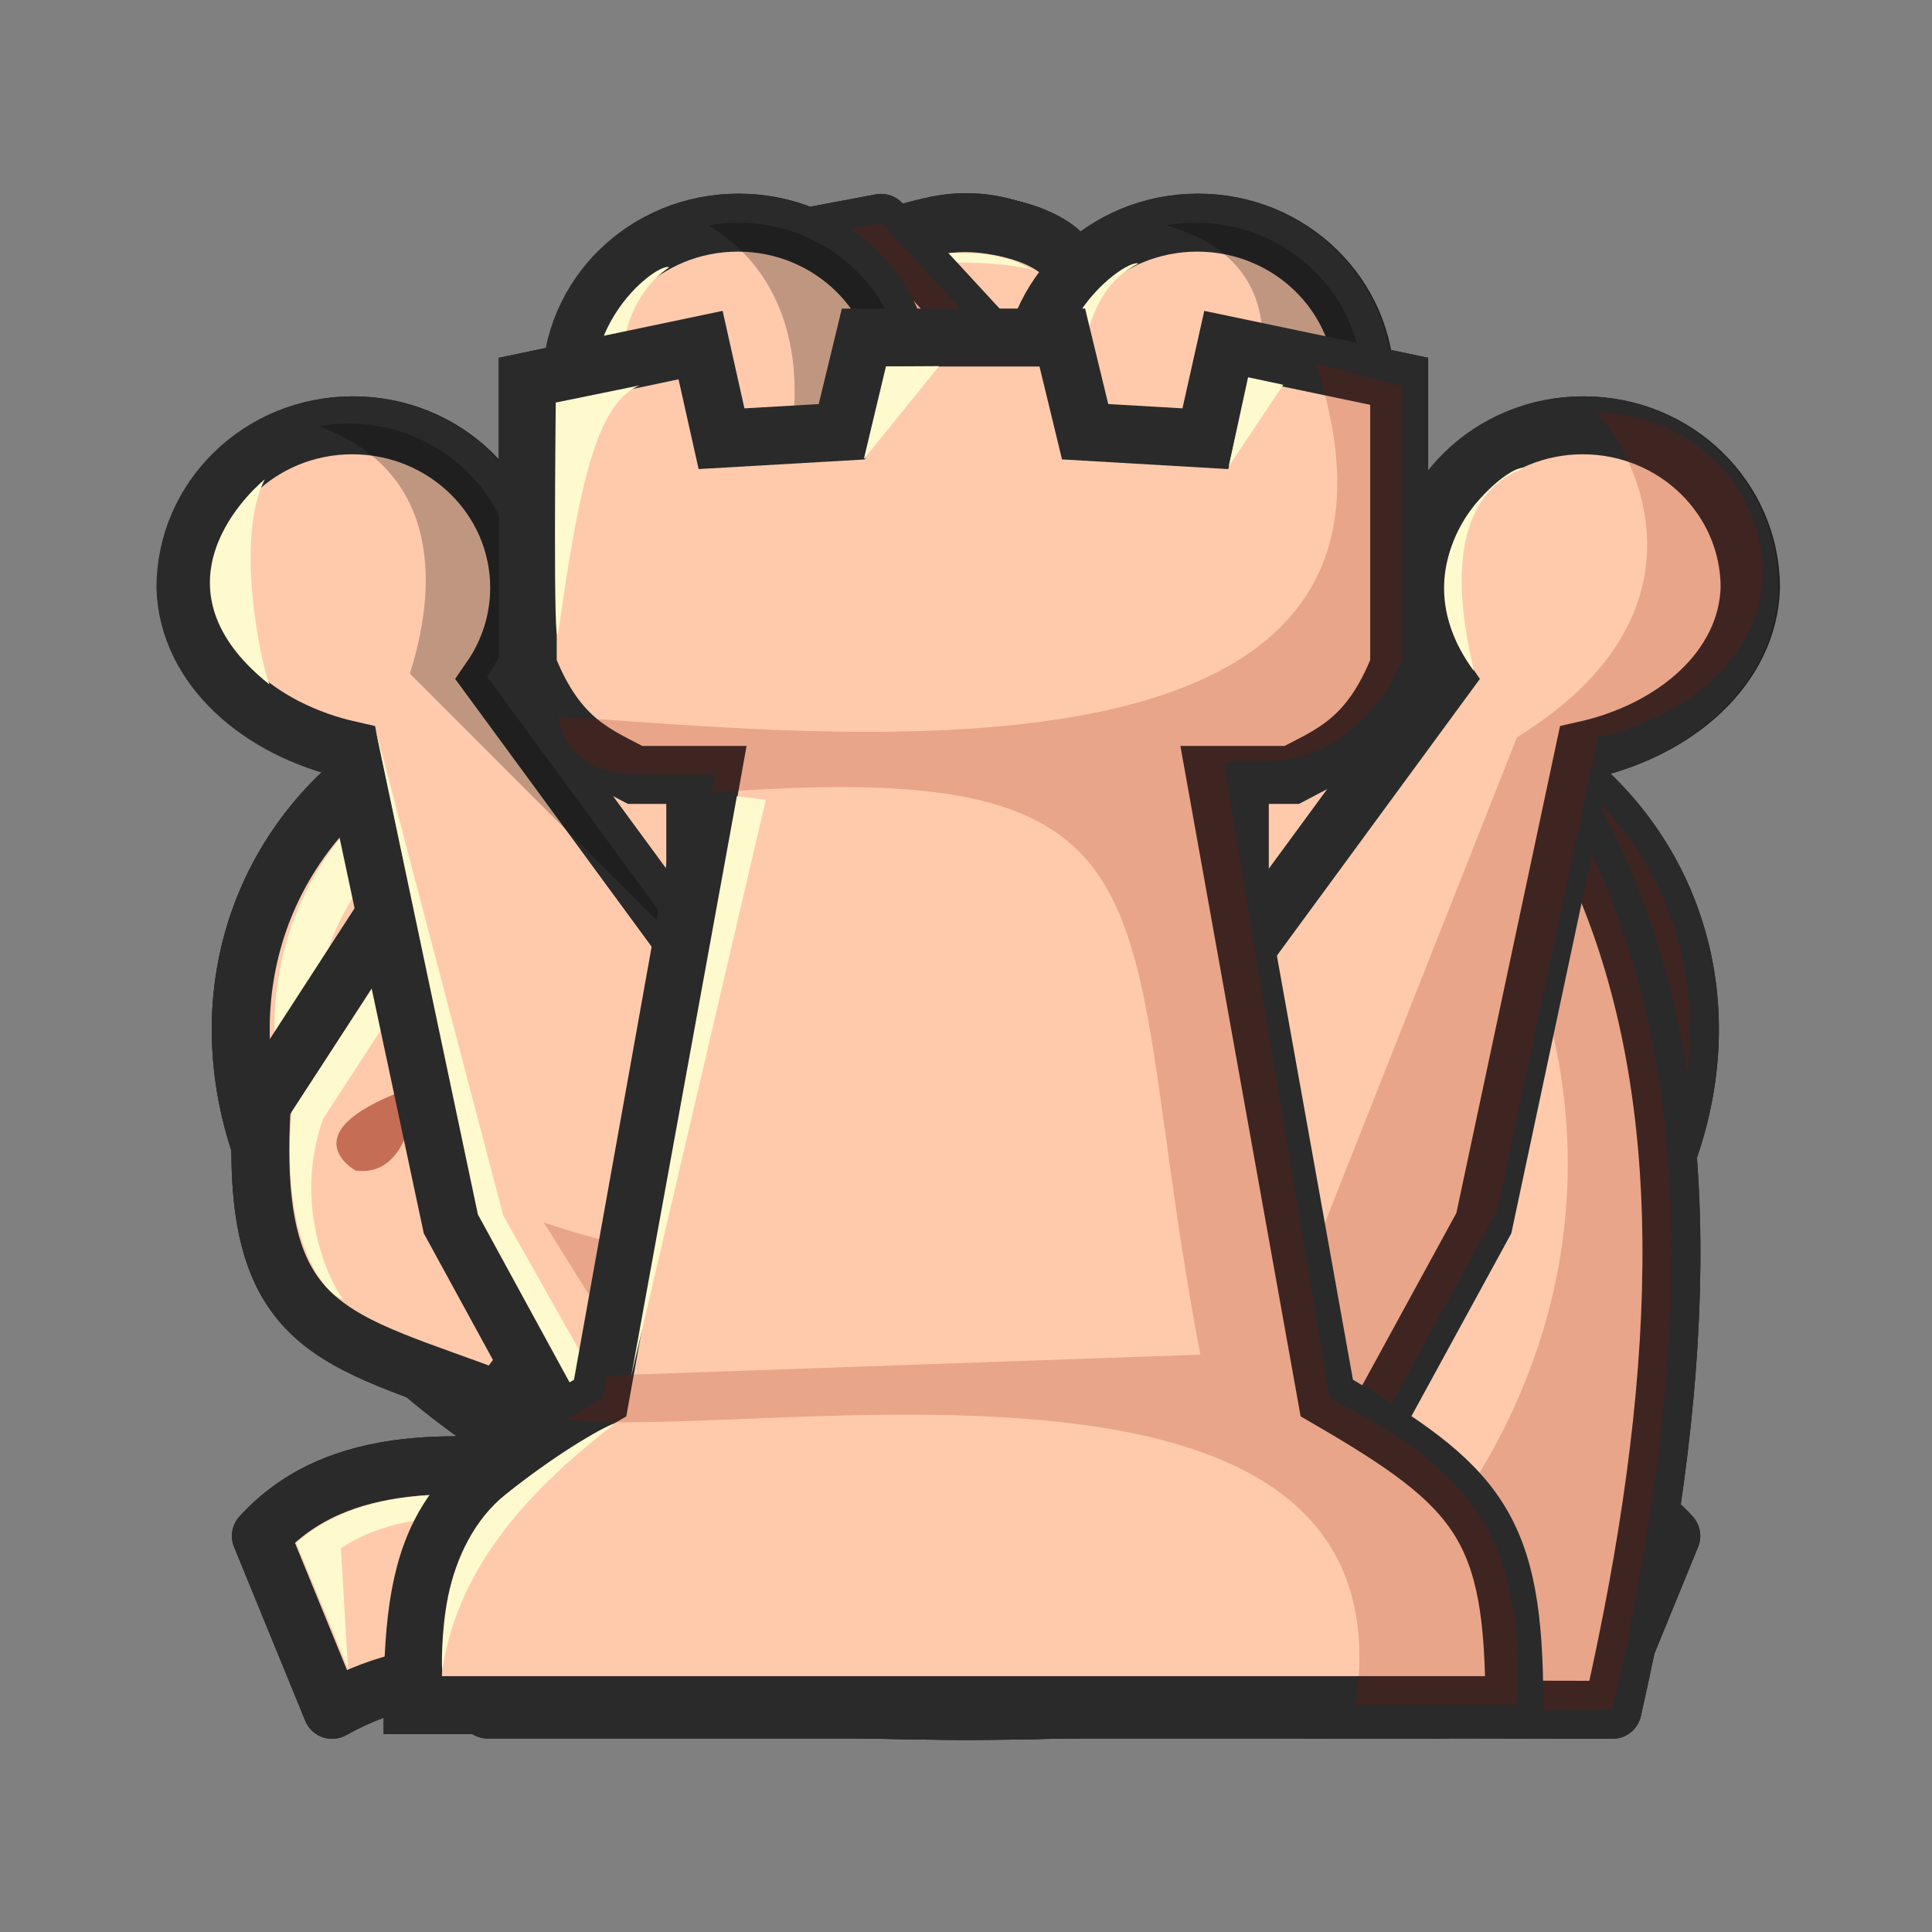 <svg xmlns="http://www.w3.org/2000/svg" width="40" height="40" viewbox="0.0 0.0 50.0 50.0">
  <rect width="100%" height="100%" fill="#808080" stroke="none"/>
  <g id="bb" fill="none" transform="scale(0.8 0.8)">
    <path fill-rule="evenodd" clip-rule="evenodd" d="M25.004 5.75C23.321 5.75 21.957 6.848 21.957 8.203C21.957 8.706 22.151 9.196 22.511 9.608C19.97 12.914 13.73 19.408 13.525 25.944C13.439 29.319 17.459 34.667 17.633 35.203C17.807 35.739 18.965 36.137 20.901 36.38C19.571 40.971 10.803 35.301 6.754 39.751L8.596 44.25C14.169 41.128 18.563 47.399 25.005 40.828V40.83C31.446 47.399 35.84 41.128 41.412 44.25L43.254 39.751C39.204 35.302 30.437 40.971 29.106 36.38C31.042 36.137 32.2 35.739 32.374 35.203C32.549 34.667 36.568 29.319 36.482 25.944C36.278 19.408 30.037 12.915 27.496 9.608C27.856 9.196 28.05 8.706 28.05 8.203C28.05 6.849 26.687 5.75 25.004 5.75L25.004 5.75Z" fill="#3D506C" stroke="#1E1E1E" stroke-width="1.5" stroke-linejoin="round" />
    <path opacity="0.5" fill-rule="evenodd" clip-rule="evenodd" d="M25.004 21.106C24.305 21.106 23.985 21.448 23.985 22.131V24.584H21.596C20.956 24.584 20.635 24.895 20.635 25.515C20.635 26.137 20.956 26.447 21.596 26.447H23.985V28.9C23.985 29.583 24.334 29.925 25.004 29.925C25.674 29.925 26.023 29.583 26.023 28.9V26.447H28.499C29.111 26.447 29.431 26.137 29.431 25.515C29.431 24.895 29.111 24.584 28.499 24.584H26.023V22.131C26.023 21.448 25.674 21.106 25.004 21.106Z" fill="#0A0020" />
    <path opacity="0.25" fill-rule="evenodd" clip-rule="evenodd" d="M25.004 5.75C24.177 5.75 23.384 6.021 22.81 6.5C26.747 6.694 26.855 8.762 25.882 9.975C26.984 12.369 28.702 14.175 30.043 16.406C30.043 16.406 41.647 38.294 16.685 33.659C16.685 33.659 17.314 35.212 18.715 35.939C19.415 36.303 19.879 36.335 20.9 36.38C22.224 36.461 26.234 36.917 27.206 37.071C29.143 44.126 40.538 37.082 42.333 42.001L43.254 39.751C39.528 35.299 33.258 40.814 29.197 36.441C30.576 36.227 31.589 35.837 32.151 35.543C32.151 35.4 36.573 29.478 36.482 25.944C36.278 19.409 30.039 12.917 27.497 9.609C27.857 9.197 28.051 8.705 28.051 8.202C28.051 6.848 26.687 5.75 25.004 5.75L25.004 5.75Z" fill="#0A0020" />
    <path opacity="0.25" fill-rule="evenodd" clip-rule="evenodd" d="M23.797 6.898C23.084 7.218 22.532 7.848 22.796 8.677C22.88 8.997 23.11 9.184 23.261 9.467C23.328 9.745 23.25 10.006 23.118 10.197C21.543 12.143 17.552 16.608 15.704 20.796C15 22.532 14.139 24.542 14.308 26.444C14.783 29.857 17.696 33.836 17.696 33.836C17.696 33.836 15.643 29.479 15.45 26.815C15.418 19.735 21.25 14.391 23.751 9.716C23.372 8.138 22.579 8.251 23.797 6.898L23.797 6.898Z" fill="#C0F1FC" />
    <path opacity="0.25" fill-rule="evenodd" clip-rule="evenodd" d="M9.01 43.191C9.01 43.133 7.665 39.929 7.665 39.929C10.585 37.369 16.034 39.63 18.894 38.977C14.608 39.824 11.255 38.467 8.825 40.068L9.01 43.191Z" fill="#C0F1FC" />
  </g>
  <g id="bk" fill="none" transform="scale(0.8 0.8)">
    <path fill-rule="evenodd" clip-rule="evenodd" d="M25.004 44.274C31.125 44.274 36.08 43.735 36.08 43.073L37.371 36.798C48.28 29.276 43.809 17.893 34.148 17.934C32.143 17.944 29.439 18.444 28.12 19.22L27.277 15.278H31.025C32.151 15.403 32.728 13.739 32.728 12.712C32.728 11.685 32.158 10.147 31.025 10.147H27.765V7.173C27.765 6.24 26.029 5.774 24.983 5.774C23.937 5.774 22.201 6.24 22.201 7.173V10.147H18.94C17.805 10.147 17.237 11.685 17.237 12.712C17.237 13.739 17.814 15.403 18.94 15.278H22.689L21.846 19.22C20.526 18.444 17.822 17.943 15.817 17.934C6.157 17.893 1.685 29.276 12.594 36.798L13.885 43.073C13.885 43.735 18.84 44.271 24.962 44.274H24.984H25.004Z" fill="#3D506C" stroke="#141414" stroke-width="1.5" />
    <path opacity="0.25" fill-rule="evenodd" clip-rule="evenodd" d="M30.585 9.941C30.055 9.932 29.653 10.034 29.636 10.119C30.346 10.842 33.252 14.297 26.039 13.765C25.171 14.252 26.183 20.814 26.897 22.66C26.897 22.66 28.071 22.135 28.87 21.721C43.077 17.63 41.097 33.619 32.625 36.434C27.568 37.199 20.005 37.511 15.02 36.77L15.418 39.211C21.908 39.791 21.765 39.657 29.961 39.779C34.002 42.512 18.461 43.592 13.889 43.045C13.978 43.298 36.051 44.223 36.079 43.079L37.37 36.771C48.278 29.249 43.808 17.866 34.149 17.907C33.306 17.907 32.342 18.006 31.407 18.168L28.124 19.192L27.281 15.25H31.029C32.017 15.532 32.706 13.729 32.732 12.684C32.877 10.519 31.356 10.084 30.588 9.941L30.585 9.941Z" fill="#0A0020" />
    <path opacity="0.25" fill-rule="evenodd" clip-rule="evenodd" d="M25.966 6.671C25.059 6.428 23.491 6.485 22.916 7.201C22.873 7.254 22.883 7.407 22.884 7.485L22.911 10.924H19.587C19.302 10.924 18.83 10.908 18.654 11.008C18.297 11.207 17.964 11.913 17.932 12.73C17.906 13.393 18.414 14.554 18.777 14.585C19.005 14.606 19.331 14.559 19.914 14.576C18.101 13.904 18.569 11.208 19.721 11.258L23.214 11.231L23.17 8.208C23.157 7.276 23.796 6.794 24.842 6.794C25.252 6.794 26.216 6.833 26.693 6.977C26.194 6.688 25.965 6.673 25.965 6.673L25.966 6.671Z" fill="#C0F1FC" />
    <path opacity="0.25" fill-rule="evenodd" clip-rule="evenodd" d="M23.079 16.865L22.338 20.386C21.019 19.61 18.383 18.688 16.378 18.679C7.318 17.955 2.506 28.926 13.26 36.364L14.558 42.73L14.662 42.745L14.228 36.286C4.113 28.84 7.622 19.458 17.282 19.499C19.287 19.509 21.375 20.44 22.695 21.216L23.569 14.609L23.079 16.865Z" fill="#C0F1FC" />
  </g>
  <g id="bn" fill="none" transform="scale(0.8 0.8)">
    <path fill-rule="evenodd" clip-rule="evenodd" d="M22.803 5.768L20.308 6.236L19.313 9.661L17.144 8.238L15.717 8.662L16.477 13.613L6.775 28.593C6.417 34.549 8.646 34.61 12.918 36.24C17.891 29.221 23.607 31.224 28.289 25.918C28.852 32.539 12.444 35.117 14.643 44.193L41.733 44.25C45.544 27.472 42.752 16.499 27.126 10.454L22.803 5.768Z" fill="#3D506C" stroke="#1E1E1E" stroke-width="1.5" stroke-linejoin="round" />
    <path opacity="0.5" fill-rule="evenodd" clip-rule="evenodd" d="M21.619 17.718C21.169 17.708 20.784 18.003 20.529 18.327C20.115 18.86 19.9 19.505 19.781 20.148C19.737 20.425 19.687 20.705 19.704 20.985C19.73 21.083 19.849 21.048 19.921 21.029C20.553 20.911 21.211 20.901 21.828 20.713C22.275 20.573 22.629 20.249 22.861 19.872C23.095 19.514 23.195 19.1 23.333 18.705C23.394 18.567 23.378 18.39 23.238 18.298C23.005 18.137 22.724 18.056 22.465 17.942C22.211 17.845 21.96 17.713 21.677 17.718C21.658 17.718 21.639 17.717 21.618 17.718L21.619 17.718Z" fill="#0A0020" />
    <path opacity="0.25" fill-rule="evenodd" clip-rule="evenodd" d="M22.803 5.768L21.556 6.002L25.363 11.704C44.408 19.829 44.231 36.494 32.223 44.228L41.733 44.249C45.544 27.471 42.756 16.498 27.129 10.453L22.803 5.768Z" fill="#0A0020" />
    <path opacity="0.25" fill-rule="evenodd" clip-rule="evenodd" d="M16.586 9.211C16.732 10.917 17.46 13.642 17.157 14.047L7.547 28.778C7.224 32.387 8.613 33.665 8.889 33.609C8.802 33.62 7.471 31.481 8.358 28.962L18.029 14.079L16.597 9.221C16.457 9.089 16.756 9.293 16.587 9.211H16.586Z" fill="#C0F1FC" />
    <path opacity="0.25" fill-rule="evenodd" clip-rule="evenodd" d="M27.442 25.617C27.442 25.617 29.463 22.993 29.431 21.794C29.4 20.595 30.497 27.347 28.128 28.157C28.031 27.744 28.401 26.448 28.327 26.164C28.008 24.94 27.443 25.747 27.442 25.617L27.442 25.617Z" fill="#0A0020" stroke="#0A0020" stroke-width="0.265" />
    <path opacity="0.25" fill-rule="evenodd" clip-rule="evenodd" d="M28.727 28.005C25.892 34.237 13.993 36.144 15.402 43.547C14.33 37.01 28.578 34.668 28.727 28.005V28.005Z" fill="#C0F1FC" />
    <path opacity="0.5" fill-rule="evenodd" clip-rule="evenodd" d="M10.763 28.109C10.763 28.109 10.716 30.495 9.202 30.294C9.202 30.294 7.367 29.278 10.763 28.109Z" fill="#0A0020" />
  </g>
  <g id="bp" fill="none" transform="scale(0.8 0.8)">
    <path fill-rule="evenodd" clip-rule="evenodd" d="M25 11.961C21.61 11.961 18.968 14.466 18.968 17.779C18.968 19.483 19.684 21.112 20.944 22.293C17.048 23.985 17.3 24.615 17.708 28.772H21.484C19.824 36.999 12.464 35.109 12.623 44.243C12.623 44.243 37.37 44.243 37.377 44.243C37.536 35.11 30.176 36.999 28.516 28.772H32.292C32.7 24.615 32.952 23.985 29.055 22.293C30.315 21.112 31.031 19.483 31.031 17.779C31.032 14.466 28.39 11.961 25 11.961V11.961Z" fill="#3D506C" stroke="#1E1E1E" stroke-width="1.5" stroke-linejoin="round" />
    <path opacity="0.25" fill-rule="evenodd" clip-rule="evenodd" d="M24.999 11.96C24.405 11.96 23.835 12.041 23.297 12.186C31.339 13.445 30.028 21.134 25.652 22.292C27.488 22.956 29.352 23.898 29.994 24.745C30.574 25.512 30.136 27.279 30.136 27.279L17.581 27.483L17.709 28.503L23.403 28.524C25.114 36.622 37.529 35.152 37.371 44.242C37.529 35.152 30.253 36.6 28.542 28.502H32.294C32.603 23.522 33.313 24.898 29.056 22.292C30.316 21.112 31.029 19.483 31.032 17.779C31.032 14.465 28.389 11.959 24.999 11.959L24.999 11.96Z" fill="#0A0020" />
    <path opacity="0.25" fill-rule="evenodd" clip-rule="evenodd" d="M23.738 12.775C23.437 12.669 19.459 14.02 19.752 18.072C19.872 19.73 20.969 21.247 21.132 21.213L21.625 21.772C21.625 21.772 20.679 19.777 20.679 18.071C20.679 14.915 23.743 12.771 23.743 12.771L23.738 12.775ZM22.166 29.264C20.199 37.328 13.936 35.734 13.416 43.397V43.381C15.177 37.089 20.811 37.875 22.553 29.318L22.166 29.264Z" fill="#C0F1FC" />
    <path opacity="0.25" fill-rule="evenodd" clip-rule="evenodd" d="M22.256 22.461C20.859 23.133 18.443 23.83 18.314 25.249L20.075 24.845C20.219 24.525 20.716 23.439 22.284 22.453L22.256 22.461Z" fill="#C0F1FC" />
  </g>
  <g id="bq" fill="none" transform="scale(0.8 0.8)">
    <path fill-rule="evenodd" clip-rule="evenodd" d="M19.13 5.762C16.745 5.762 14.812 7.645 14.812 9.967C14.812 11.873 16.135 13.54 18.029 14.026V24.772L12.735 17.557C13.214 16.864 13.471 16.047 13.471 15.212C13.471 12.89 11.537 11.007 9.152 11.007C6.768 11.007 4.834 12.89 4.834 15.212C4.898 17.273 6.745 18.887 9.108 19.416L9.976 23.495L11.713 31.655L14.444 36.654L15.549 42.885C15.549 43.655 19.814 44.28 25.075 44.28C30.336 44.28 34.601 43.656 34.601 42.885L35.706 36.654L38.437 31.655L40.174 23.495L41.042 19.416C43.405 18.887 45.252 17.273 45.315 15.212C45.315 12.89 43.383 11.008 40.998 11.007C38.613 11.007 36.679 12.89 36.679 15.212C36.679 16.047 36.935 16.864 37.414 17.557L32.121 24.772V14.026C34.014 13.54 35.334 11.873 35.337 9.967C35.337 7.645 33.405 5.762 31.02 5.762C28.634 5.762 26.7 7.644 26.701 9.967C26.701 11.339 27.394 12.623 28.55 13.408L25.075 23.388L21.599 13.408C22.755 12.623 23.449 11.339 23.449 9.967C23.449 7.644 21.515 5.762 19.13 5.762H19.13Z" fill="#3D506C" stroke="#1E1E1E" stroke-width="1.5" />
    <path opacity="0.25" fill-rule="evenodd" clip-rule="evenodd" d="M41.345 10.673C42.284 11.622 44.602 15.797 39.294 19.082L34.169 32.04C27.295 33.249 19.661 33.535 14.106 31.636L15.987 34.645C22.497 36.855 33.568 35.114 33.568 35.114C32.508 38.552 31.022 41.708 27.974 44.19C27.974 44.19 32.437 44.306 34.503 42.865L36.053 36.32L38.783 31.322L40.522 23.161L41.389 19.082C43.751 18.553 45.599 16.94 45.662 14.879C45.662 12.557 43.73 10.674 41.345 10.673H41.345Z" fill="#0A0020" />
    <path opacity="0.25" fill-rule="evenodd" clip-rule="evenodd" d="M19.13 5.762C18.868 5.762 18.613 5.789 18.364 5.832C21.355 7.618 20.744 11.61 19.949 12.933L25.075 21.271L24.308 19.537L21.599 13.408C22.755 12.624 23.449 11.339 23.449 9.967C23.449 7.645 21.516 5.762 19.13 5.762L19.13 5.762Z" fill="#010101" />
    <path opacity="0.25" fill-rule="evenodd" clip-rule="evenodd" d="M30.978 5.762C30.716 5.762 30.46 5.789 30.211 5.832C34.716 7.101 31.966 12.155 30.858 12.562L32.08 22.656L32.079 21.179V14.027C33.972 13.54 35.293 11.874 35.295 9.967C35.295 7.645 33.363 5.763 30.978 5.762V5.762Z" fill="#010101" />
    <path opacity="0.25" fill-rule="evenodd" clip-rule="evenodd" d="M9.059 10.962C8.797 10.962 8.541 10.988 8.292 11.032C11.536 12.231 11.314 15.333 10.641 17.432L17.936 24.727L12.642 17.512C13.121 16.819 13.377 16.002 13.377 15.167C13.377 12.844 11.444 10.962 9.059 10.962V10.962Z" fill="#010101" />
    <path opacity="0.25" fill-rule="evenodd" clip-rule="evenodd" d="M6.887 12.406C6.887 12.406 3.614 15.013 7.008 17.715C6.789 17.167 6.102 13.953 6.887 12.406Z" fill="#C0F1FC" />
    <path opacity="0.25" fill-rule="evenodd" clip-rule="evenodd" d="M17.353 6.917C16.994 6.762 14.05 9.115 16.201 12.066C16.3 11.588 15.365 8.301 17.353 6.917Z" fill="#C0F1FC" />
    <path opacity="0.25" fill-rule="evenodd" clip-rule="evenodd" d="M29.497 6.821C29.138 6.665 25.993 8.998 28.189 12.022C28.021 11.468 27.471 7.789 29.497 6.821Z" fill="#C0F1FC" />
    <path opacity="0.25" fill-rule="evenodd" clip-rule="evenodd" d="M9.75 18.858L12.402 31.43L15.157 36.475L16.244 42.652L16.946 42.878L15.861 36.426L13.057 31.454L9.75 18.858Z" fill="#C0F1FC" />
    <path opacity="0.25" fill-rule="evenodd" clip-rule="evenodd" d="M39.469 12.117C39.11 11.962 35.995 14.384 38.177 17.363C37.966 16.38 37.144 13.009 39.469 12.117Z" fill="#C0F1FC" />
  </g>
  <g id="br" fill="none" transform="scale(0.8 0.8)">
    <path fill-rule="evenodd" clip-rule="evenodd" d="M22.377 8.736L21.786 11.174L18.673 11.354L18.131 8.931L13.658 9.869V17.226C14.434 19.2 15.465 19.531 16.439 20.055H18.424L15.532 36.181C11.569 38.477 10.678 39.518 10.678 44.129H39.191C39.191 39.518 38.3 38.477 34.337 36.181L31.445 20.055H33.43C34.404 19.531 35.434 19.2 36.211 17.226V9.868L31.737 8.931L31.195 11.354L28.083 11.173L27.492 8.735H24.934L22.377 8.736Z" fill="#3D506C" stroke="#1E1E1E" stroke-width="1.5" />
    <path opacity="0.25" fill-rule="evenodd" clip-rule="evenodd" d="M34.046 9.39C37.879 21.018 21.119 18.942 14.447 18.544C14.447 18.544 14.525 20.04 16.511 20.045H18.529H18.496L18.412 20.515C31.138 19.538 28.82 23.363 31.066 35.058L15.707 35.598L15.604 36.171L14.639 36.744C19.632 37.3 36.597 33.844 35.088 44.119H39.262C39.503 39.358 37.639 37.868 34.408 36.171L31.686 19.783C31.962 19.602 32.568 19.783 33.452 19.633C34.628 19.433 35.863 18.247 36.282 17.064V10.002L34.046 9.39Z" fill="#0A0020" />
    <path opacity="0.25" fill-rule="evenodd" clip-rule="evenodd" d="M14.384 10.418L16.556 9.974C15.346 10.449 14.936 13.019 14.451 16.335C14.306 17.329 14.383 10.418 14.383 10.418H14.384Z" fill="#C0F1FC" />
    <path opacity="0.25" fill-rule="evenodd" clip-rule="evenodd" d="M22.928 9.483L22.355 11.883L24.303 9.476L22.928 9.483Z" fill="#C0F1FC" />
    <path opacity="0.25" fill-rule="evenodd" clip-rule="evenodd" d="M32.3 9.764L31.8 12.067L33.211 9.958L32.3 9.764Z" fill="#C0F1FC" />
    <path opacity="0.25" fill-rule="evenodd" clip-rule="evenodd" d="M19.07 20.608L16.332 35.635L19.819 20.7L19.07 20.608Z" fill="#C0F1FC" />
    <path opacity="0.25" fill-rule="evenodd" clip-rule="evenodd" d="M11.444 43.23C11.431 43.187 11.413 42.219 11.596 41.316C11.805 40.294 12.292 39.309 13.084 38.676C14.546 37.508 15.772 36.847 15.91 36.843C13.806 38.472 11.858 40.464 11.444 43.23Z" fill="#C0F1FC" />
  </g>
  <g id="wb" fill="none" transform="scale(0.8 0.8)">
    <path fill-rule="evenodd" clip-rule="evenodd" d="M25 5.75C23.317 5.75 21.953 6.848 21.953 8.203C21.953 8.706 22.148 9.196 22.507 9.608C19.966 12.914 13.726 19.408 13.522 25.944C13.435 29.319 17.455 34.667 17.629 35.203C17.803 35.739 18.962 36.137 20.897 36.38C19.567 40.971 10.8 35.301 6.75 39.751L8.592 44.25C14.165 41.128 18.559 47.399 25 40.828V40.83C31.441 47.399 35.835 41.128 41.407 44.25L43.249 39.751C39.199 35.302 30.432 40.971 29.101 36.38C31.037 36.137 32.196 35.739 32.37 35.203C32.544 34.667 36.563 29.319 36.477 25.944C36.273 19.408 30.032 12.915 27.491 9.608C27.851 9.196 28.045 8.706 28.045 8.203C28.046 6.849 26.682 5.75 24.999 5.75L25 5.75Z" fill="#FFCAAC" stroke="#2A2A2A" stroke-width="1.5" stroke-linejoin="round" />
    <path opacity="0.5" fill-rule="evenodd" clip-rule="evenodd" d="M25 21.106C24.301 21.106 23.981 21.448 23.981 22.131V24.584H21.593C20.952 24.584 20.631 24.895 20.631 25.515C20.631 26.137 20.952 26.447 21.593 26.447H23.981V28.9C23.981 29.583 24.33 29.925 25 29.925C25.67 29.925 26.019 29.583 26.019 28.9V26.447H28.495C29.107 26.447 29.427 26.137 29.427 25.515C29.427 24.895 29.107 24.584 28.495 24.584H26.019V22.131C26.019 21.448 25.67 21.106 25 21.106Z" fill="#8E1100" />
    <path opacity="0.2" fill-rule="evenodd" clip-rule="evenodd" d="M25 5.75C24.173 5.75 23.38 6.021 22.806 6.5C26.743 6.694 26.851 8.762 25.878 9.975C26.98 12.369 28.698 14.175 30.039 16.406C30.039 16.406 41.643 38.294 16.681 33.659C16.681 33.659 17.31 35.212 18.711 35.939C19.411 36.303 19.875 36.335 20.896 36.38C22.22 36.461 26.23 36.917 27.202 37.071C29.139 44.126 40.534 37.082 42.329 42.001L43.25 39.751C39.524 35.299 33.254 40.814 29.193 36.441C30.572 36.227 31.585 35.837 32.147 35.543C32.147 35.4 36.569 29.478 36.478 25.944C36.274 19.409 30.035 12.917 27.494 9.609C27.853 9.197 28.047 8.705 28.047 8.202C28.047 6.848 26.683 5.75 25 5.75L25 5.75Z" fill="#8E1100" />
    <path fill-rule="evenodd" clip-rule="evenodd" d="M23.793 6.898C23.079 7.218 22.528 7.848 22.791 8.677C22.875 8.997 23.106 9.184 23.257 9.467C23.324 9.745 23.246 10.006 23.114 10.197C21.538 12.143 17.548 16.608 15.7 20.796C14.996 22.532 14.135 24.542 14.304 26.444C14.779 29.857 17.692 33.836 17.692 33.836C17.692 33.836 15.639 29.479 15.446 26.815C15.414 19.735 21.246 14.391 23.747 9.716C23.368 8.138 22.575 8.251 23.793 6.898V6.898Z" fill="#FFFACE" />
    <path fill-rule="evenodd" clip-rule="evenodd" d="M9.006 43.191C9.006 43.133 7.662 39.929 7.662 39.929C10.582 37.369 16.031 39.63 18.891 38.977C14.604 39.824 11.252 38.467 8.822 40.068L9.006 43.191Z" fill="#FFFACE" />
  </g>
  <g id="wk" fill="none" transform="scale(0.8 0.8)">
    <path fill-rule="evenodd" clip-rule="evenodd" d="M25.004 44.274C31.125 44.274 36.08 43.735 36.08 43.073L37.371 36.798C48.28 29.276 43.809 17.893 34.148 17.934C32.143 17.944 29.439 18.444 28.12 19.22L27.277 15.278H31.025C32.151 15.403 32.728 13.739 32.728 12.712C32.728 11.685 32.158 10.147 31.025 10.147H27.765V7.173C27.765 6.24 26.029 5.774 24.983 5.774C23.937 5.774 22.201 6.24 22.201 7.173V10.147H18.94C17.805 10.147 17.237 11.685 17.237 12.712C17.237 13.739 17.814 15.403 18.94 15.278H22.689L21.846 19.22C20.526 18.444 17.822 17.943 15.817 17.934C6.157 17.893 1.685 29.276 12.594 36.798L13.885 43.073C13.885 43.735 18.84 44.271 24.962 44.274H24.984H25.004Z" fill="#FFCAAC" stroke="#2A2A2A" stroke-width="1.5" />
    <path opacity="0.2" fill-rule="evenodd" clip-rule="evenodd" d="M30.585 9.941C30.055 9.932 29.653 10.034 29.636 10.119C30.346 10.842 33.252 14.297 26.039 13.765C25.171 14.252 26.183 20.814 26.897 22.66C26.897 22.66 28.071 22.135 28.87 21.721C43.077 17.63 41.097 33.619 32.625 36.434C27.568 37.199 20.005 37.511 15.02 36.77L15.418 39.211C21.908 39.791 21.765 39.657 29.961 39.779C34.002 42.512 18.461 43.592 13.889 43.045C13.978 43.298 36.051 44.223 36.079 43.079L37.37 36.771C48.278 29.249 43.808 17.866 34.149 17.907C33.306 17.907 32.342 18.006 31.407 18.168L28.124 19.192L27.281 15.25H31.029C32.017 15.532 32.706 13.729 32.732 12.684C32.877 10.519 31.356 10.084 30.588 9.941L30.585 9.941Z" fill="#8E1100" />
    <path fill-rule="evenodd" clip-rule="evenodd" d="M25.966 6.671C25.059 6.428 23.491 6.485 22.916 7.201C22.873 7.254 22.883 7.407 22.884 7.485L22.911 10.924H19.587C19.302 10.924 18.83 10.908 18.654 11.008C18.297 11.207 17.964 11.913 17.932 12.73C17.906 13.393 18.414 14.554 18.777 14.585C19.005 14.606 19.331 14.559 19.914 14.576C18.101 13.904 18.569 11.208 19.721 11.258L23.214 11.231L23.17 8.208C23.157 7.276 23.796 6.794 24.842 6.794C25.252 6.794 26.216 6.833 26.693 6.977C26.194 6.688 25.965 6.673 25.965 6.673L25.966 6.671Z" fill="#FFFACE" />
    <path fill-rule="evenodd" clip-rule="evenodd" d="M23.079 16.865L22.338 20.386C21.019 19.61 18.383 18.688 16.378 18.679C7.318 17.955 2.506 28.926 13.26 36.364L14.558 42.73L14.662 42.745L14.228 36.286C4.113 28.84 7.622 19.458 17.282 19.499C19.287 19.509 21.375 20.44 22.695 21.216L23.569 14.609L23.079 16.865Z" fill="#FFFACE" />
  </g>
  <g id="wn" fill="none" transform="scale(0.8 0.8)">
    <path fill-rule="evenodd" clip-rule="evenodd" d="M22.803 5.768L20.308 6.236L19.313 9.661L17.144 8.238L15.717 8.662L16.477 13.613L6.775 28.593C6.417 34.549 8.646 34.61 12.918 36.24C17.891 29.221 23.607 31.224 28.289 25.918C28.852 32.539 12.444 35.117 14.643 44.193L41.733 44.25C45.544 27.472 42.752 16.499 27.126 10.454L22.803 5.768Z" fill="#FFCAAC" stroke="#2A2A2A" stroke-width="1.5" stroke-linejoin="round" />
    <path opacity="0.5" fill-rule="evenodd" clip-rule="evenodd" d="M21.619 17.718C21.169 17.708 20.784 18.003 20.529 18.327C20.115 18.86 19.9 19.505 19.781 20.148C19.737 20.425 19.687 20.705 19.704 20.985C19.73 21.083 19.849 21.048 19.921 21.029C20.553 20.911 21.211 20.901 21.828 20.713C22.275 20.573 22.629 20.249 22.861 19.872C23.095 19.514 23.195 19.1 23.333 18.705C23.394 18.567 23.378 18.39 23.238 18.298C23.005 18.137 22.724 18.056 22.465 17.942C22.211 17.845 21.96 17.713 21.677 17.718C21.658 17.718 21.639 17.717 21.618 17.718L21.619 17.718Z" fill="#8E1100" />
    <path opacity="0.2" fill-rule="evenodd" clip-rule="evenodd" d="M22.803 5.768L21.556 6.002L25.363 11.704C44.408 19.829 44.231 36.494 32.223 44.228L41.733 44.249C45.544 27.471 42.756 16.498 27.129 10.453L22.803 5.768Z" fill="#8E1100" />
    <path fill-rule="evenodd" clip-rule="evenodd" d="M16.586 9.211C16.732 10.917 17.46 13.642 17.157 14.047L7.547 28.778C7.224 32.387 8.613 33.665 8.889 33.609C8.802 33.62 7.471 31.481 8.358 28.962L18.029 14.079L16.597 9.221C16.457 9.089 16.756 9.293 16.587 9.211H16.586Z" fill="#FFFACE" />
    <path opacity="0.2" fill-rule="evenodd" clip-rule="evenodd" d="M27.442 25.617C27.442 25.617 29.463 22.993 29.431 21.794C29.4 20.595 30.497 27.347 28.128 28.157C28.031 27.744 28.401 26.448 28.327 26.164C28.008 24.94 27.443 25.747 27.442 25.617L27.442 25.617Z" fill="#8E1100" stroke="#8E1100" stroke-width="0.265" />
    <path fill-rule="evenodd" clip-rule="evenodd" d="M28.727 28.005C25.892 34.237 13.993 36.144 15.402 43.547C14.33 37.01 28.578 34.668 28.727 28.005V28.005Z" fill="#FFFACE" />
    <path opacity="0.5" fill-rule="evenodd" clip-rule="evenodd" d="M10.763 28.109C10.763 28.109 10.716 30.495 9.202 30.294C9.202 30.294 7.367 29.278 10.763 28.109Z" fill="#8E1100" />
  </g>
  <g id="wp" fill="none" transform="scale(0.8 0.8)">
    <path fill-rule="evenodd" clip-rule="evenodd" d="M25 11.961C21.61 11.961 18.968 14.466 18.968 17.779C18.968 19.483 19.684 21.112 20.944 22.293C17.048 23.985 17.3 24.615 17.708 28.772H21.484C19.824 36.999 12.464 35.109 12.623 44.243C12.623 44.243 37.37 44.243 37.377 44.243C37.536 35.11 30.176 36.999 28.516 28.772H32.292C32.7 24.615 32.952 23.985 29.055 22.293C30.315 21.112 31.031 19.483 31.031 17.779C31.032 14.466 28.39 11.961 25 11.961V11.961Z" fill="#FFCAAC" stroke="#2A2A2A" stroke-width="1.5" stroke-linejoin="round" />
    <path opacity="0.2" fill-rule="evenodd" clip-rule="evenodd" d="M24.999 11.96C24.405 11.96 23.835 12.041 23.297 12.186C31.339 13.445 30.028 21.134 25.652 22.292C27.488 22.956 29.352 23.898 29.994 24.745C30.574 25.512 30.136 27.279 30.136 27.279L17.581 27.483L17.709 28.503L23.403 28.524C25.114 36.622 37.529 35.152 37.371 44.242C37.529 35.152 30.253 36.6 28.542 28.502H32.294C32.603 23.522 33.313 24.898 29.056 22.292C30.316 21.112 31.029 19.483 31.032 17.779C31.032 14.465 28.389 11.959 24.999 11.959L24.999 11.96Z" fill="#8E1100" />
    <path fill-rule="evenodd" clip-rule="evenodd" d="M23.738 12.775C23.437 12.669 19.459 14.02 19.752 18.072C19.872 19.73 20.969 21.247 21.132 21.213L21.625 21.772C21.625 21.772 20.679 19.777 20.679 18.071C20.679 14.915 23.743 12.771 23.743 12.771L23.738 12.775ZM22.166 29.264C20.199 37.328 13.936 35.734 13.416 43.397V43.381C15.177 37.089 20.811 37.875 22.553 29.318L22.166 29.264Z" fill="#FFFACE" />
    <path fill-rule="evenodd" clip-rule="evenodd" d="M22.256 22.461C20.859 23.133 18.443 23.83 18.314 25.249L20.075 24.845C20.219 24.525 20.716 23.439 22.284 22.453L22.256 22.461Z" fill="#FFFACE" />
  </g>
  <g id="wq" fill="none" transform="scale(0.8 0.8)">
    <path fill-rule="evenodd" clip-rule="evenodd" d="M19.095 5.762C16.71 5.762 14.778 7.645 14.778 9.967C14.778 11.873 16.1 13.54 17.994 14.026V24.772L12.7 17.557C13.179 16.864 13.436 16.047 13.436 15.212C13.436 12.89 11.503 11.007 9.117 11.007C6.733 11.007 4.799 12.89 4.799 15.212C4.863 17.273 6.71 18.887 9.073 19.416L9.941 23.495L11.678 31.655L14.409 36.654L15.514 42.885C15.514 43.655 19.779 44.28 25.04 44.28C30.301 44.28 34.566 43.656 34.566 42.885L35.671 36.654L38.402 31.655L40.139 23.495L41.007 19.416C43.37 18.887 45.217 17.273 45.28 15.212C45.28 12.89 43.348 11.008 40.963 11.007C38.578 11.007 36.644 12.89 36.644 15.212C36.644 16.047 36.901 16.864 37.379 17.557L32.086 24.772V14.026C33.979 13.54 35.3 11.873 35.302 9.967C35.302 7.645 33.37 5.762 30.985 5.762C28.6 5.762 26.665 7.644 26.666 9.967C26.666 11.339 27.359 12.623 28.515 13.408L25.04 23.388L21.564 13.408C22.721 12.623 23.414 11.339 23.414 9.967C23.414 7.644 21.481 5.762 19.096 5.762H19.095Z" fill="#FFCAAC" stroke="#2A2A2A" stroke-width="1.5" />
    <path opacity="0.2" fill-rule="evenodd" clip-rule="evenodd" d="M41.31 10.673C42.249 11.622 44.567 15.797 39.259 19.082L34.134 32.04C27.261 33.249 19.626 33.535 14.072 31.636L15.953 34.645C22.462 36.855 33.533 35.114 33.533 35.114C32.473 38.552 30.987 41.708 27.94 44.19C27.94 44.19 32.402 44.306 34.468 42.865L36.018 36.32L38.748 31.322L40.487 23.161L41.354 19.082C43.716 18.553 45.564 16.94 45.627 14.879C45.627 12.557 43.695 10.674 41.31 10.673H41.31Z" fill="#8E1100" />
    <path opacity="0.25" fill-rule="evenodd" clip-rule="evenodd" d="M19.095 5.762C18.833 5.762 18.578 5.789 18.329 5.832C21.32 7.618 20.709 11.61 19.914 12.933L25.04 21.271L24.273 19.537L21.564 13.408C22.72 12.624 23.414 11.339 23.414 9.967C23.414 7.645 21.481 5.762 19.095 5.762L19.095 5.762Z" fill="#010101" />
    <path opacity="0.25" fill-rule="evenodd" clip-rule="evenodd" d="M30.943 5.762C30.681 5.762 30.426 5.789 30.177 5.832C34.681 7.101 31.931 12.155 30.823 12.562L32.045 22.656L32.044 21.179V14.027C33.937 13.54 35.258 11.874 35.261 9.967C35.261 7.645 33.328 5.763 30.943 5.762V5.762Z" fill="#010101" />
    <path opacity="0.25" fill-rule="evenodd" clip-rule="evenodd" d="M9.024 10.962C8.762 10.962 8.507 10.988 8.258 11.032C11.501 12.231 11.279 15.333 10.606 17.432L17.901 24.727L12.607 17.512C13.086 16.819 13.343 16.002 13.343 15.167C13.343 12.844 11.409 10.962 9.024 10.962V10.962Z" fill="#010101" />
    <path fill-rule="evenodd" clip-rule="evenodd" d="M6.852 12.406C6.852 12.406 3.579 15.013 6.973 17.715C6.754 17.167 6.068 13.953 6.852 12.406Z" fill="#FFFACE" />
    <path fill-rule="evenodd" clip-rule="evenodd" d="M17.318 6.917C16.959 6.762 14.015 9.115 16.166 12.066C16.265 11.588 15.33 8.301 17.318 6.917Z" fill="#FFFACE" />
    <path fill-rule="evenodd" clip-rule="evenodd" d="M29.462 6.821C29.103 6.665 25.958 8.998 28.154 12.022C27.986 11.468 27.436 7.789 29.462 6.821Z" fill="#FFFACE" />
    <path fill-rule="evenodd" clip-rule="evenodd" d="M9.715 18.858L12.368 31.43L15.122 36.475L16.21 42.652L16.912 42.878L15.827 36.426L13.022 31.454L9.715 18.858Z" fill="#FFFACE" />
    <path fill-rule="evenodd" clip-rule="evenodd" d="M39.434 12.117C39.075 11.962 35.961 14.384 38.142 17.363C37.931 16.38 37.109 13.009 39.434 12.117Z" fill="#FFFACE" />
  </g>
  <g id="wr" fill="none" transform="scale(0.8 0.8)">
    <path fill-rule="evenodd" clip-rule="evenodd" d="M22.377 8.736L21.786 11.174L18.673 11.354L18.131 8.931L13.658 9.869V17.226C14.434 19.2 15.465 19.531 16.439 20.055H18.424L15.532 36.181C11.569 38.477 10.678 39.518 10.678 44.129H39.191C39.191 39.518 38.3 38.477 34.337 36.181L31.445 20.055H33.43C34.404 19.531 35.434 19.2 36.211 17.226V9.868L31.737 8.931L31.195 11.354L28.083 11.173L27.492 8.735H24.934L22.377 8.736Z" fill="#FFCAAC" stroke="#2A2A2A" stroke-width="1.5" />
    <path opacity="0.2" fill-rule="evenodd" clip-rule="evenodd" d="M34.046 9.39C37.879 21.018 21.119 18.942 14.447 18.544C14.447 18.544 14.525 20.04 16.511 20.045H18.529H18.496L18.412 20.515C31.138 19.538 28.82 23.363 31.066 35.058L15.707 35.598L15.604 36.171L14.639 36.744C19.632 37.3 36.597 33.844 35.088 44.119H39.262C39.503 39.358 37.639 37.868 34.408 36.171L31.686 19.783C31.962 19.602 32.568 19.783 33.452 19.633C34.628 19.433 35.863 18.247 36.282 17.064V10.002L34.046 9.39Z" fill="#8E1100" />
    <path fill-rule="evenodd" clip-rule="evenodd" d="M14.384 10.418L16.556 9.974C15.346 10.449 14.936 13.019 14.451 16.335C14.306 17.329 14.383 10.418 14.383 10.418H14.384Z" fill="#FFFACE" />
    <path fill-rule="evenodd" clip-rule="evenodd" d="M22.928 9.483L22.355 11.883L24.303 9.476L22.928 9.483Z" fill="#FFFACE" />
    <path fill-rule="evenodd" clip-rule="evenodd" d="M32.3 9.764L31.8 12.067L33.211 9.958L32.3 9.764Z" fill="#FFFACE" />
    <path fill-rule="evenodd" clip-rule="evenodd" d="M19.07 20.608L16.332 35.635L19.819 20.7L19.07 20.608Z" fill="#FFFACE" />
    <path fill-rule="evenodd" clip-rule="evenodd" d="M11.444 43.23C11.431 43.187 11.413 42.219 11.596 41.316C11.805 40.294 12.292 39.309 13.084 38.676C14.546 37.508 15.772 36.847 15.91 36.843C13.806 38.472 11.858 40.464 11.444 43.23Z" fill="#FFFACE" />
  </g>
</svg>
